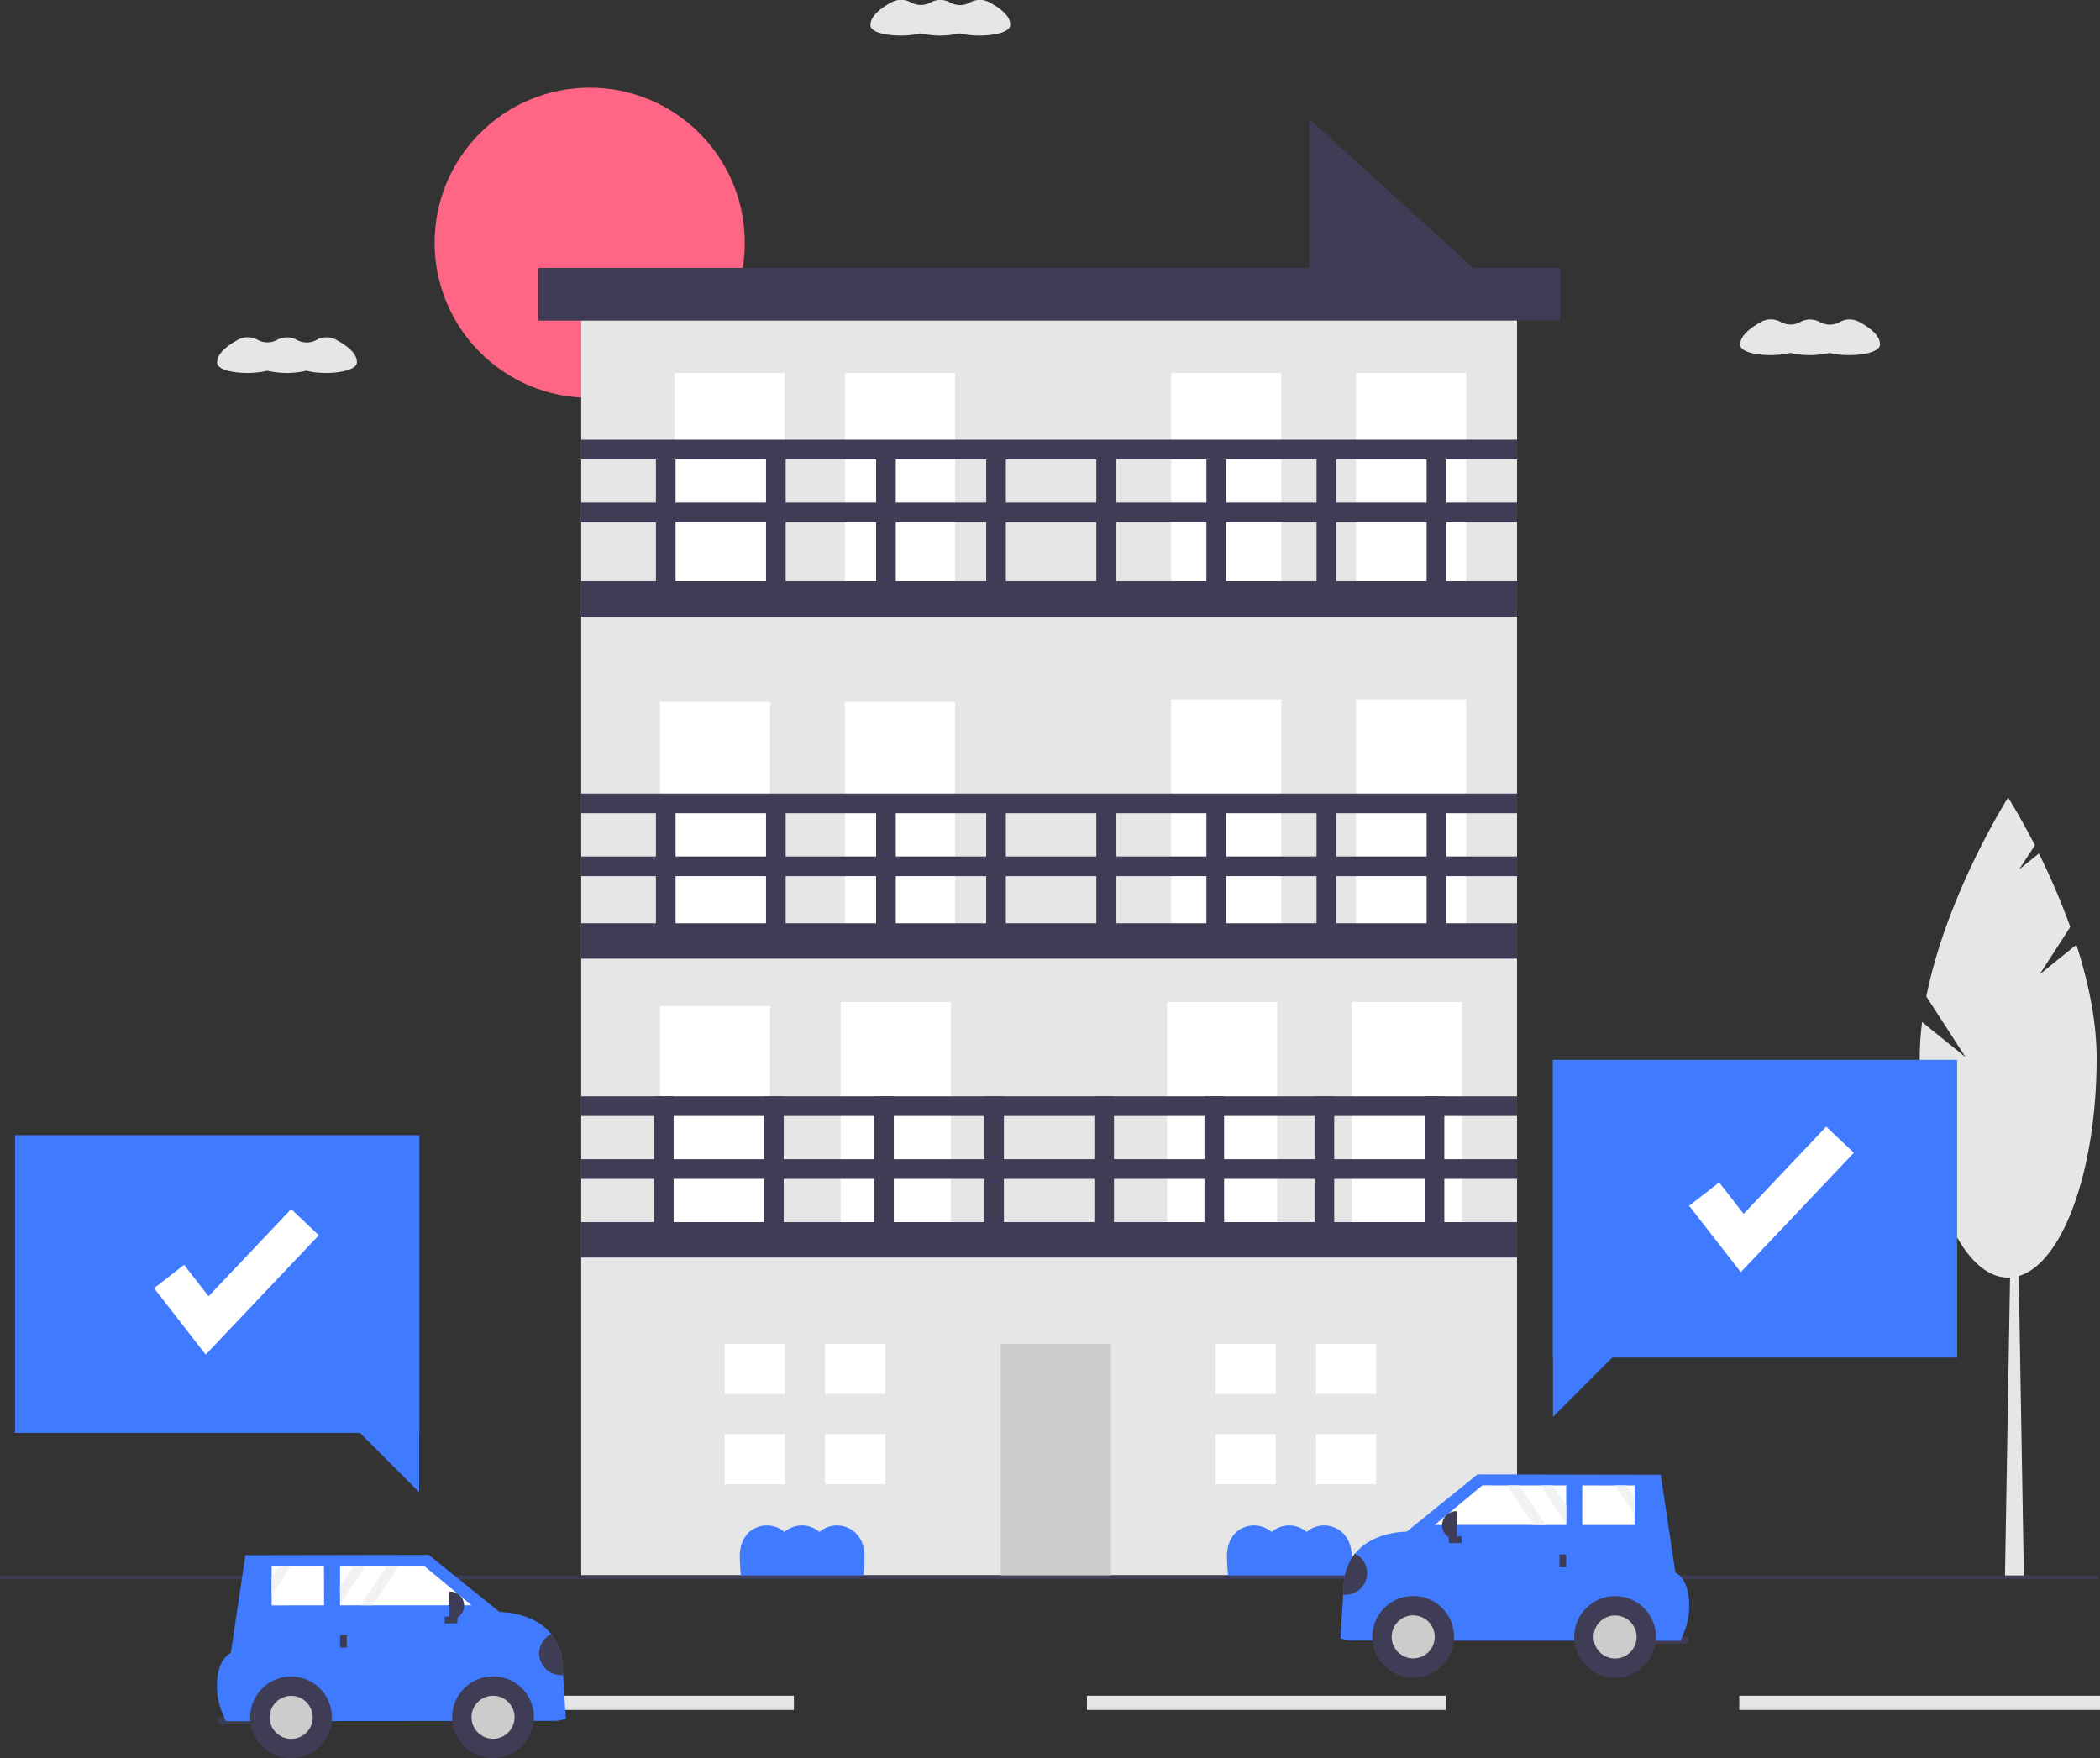 <svg id="a2004bc7-ef99-430b-b7c9-8e162ba022b9" xmlns="http://www.w3.org/2000/svg" viewBox="0 0 798 668.18"><rect x="0" y="0" width="798" height="668.18" fill="#333333" stroke="none"/><defs><style>.cls-1{fill:#ff6584;}.cls-2{fill:#3f3d56;}.cls-3{fill:#e6e6e6;}.cls-4{fill:#fff;}.cls-5{fill:#ccc;}.cls-6{fill:#407bff;}.cls-7{fill:#f2f2f2;}</style></defs><circle class="cls-1" cx="224.09" cy="92.25" r="58.93"/><polygon class="cls-2" points="568.22 109.44 497.53 109.44 497.53 45.17 568.22 109.44"/><rect class="cls-3" x="220.86" y="107.33" width="355.61" height="491.3"/><rect class="cls-4" x="256.34" y="141.78" width="41.84" height="88.16"/><rect class="cls-4" x="321.06" y="141.78" width="41.84" height="88.16"/><rect class="cls-4" x="250.83" y="266.73" width="41.84" height="88.16"/><rect class="cls-4" x="321.06" y="266.73" width="41.84" height="88.16"/><rect class="cls-4" x="250.83" y="382.34" width="41.84" height="88.16"/><rect class="cls-4" x="319.48" y="380.77" width="41.84" height="88.16"/><rect class="cls-5" x="380.29" y="510.67" width="41.84" height="88.16"/><rect class="cls-4" x="443.5" y="380.77" width="41.84" height="88.16"/><rect class="cls-4" x="513.72" y="380.77" width="41.84" height="88.16"/><rect class="cls-4" x="445.07" y="265.79" width="41.84" height="88.16"/><rect class="cls-4" x="515.3" y="265.79" width="41.84" height="88.16"/><rect class="cls-4" x="445.07" y="141.78" width="41.84" height="88.16"/><rect class="cls-4" x="515.3" y="141.78" width="41.84" height="88.16"/><rect class="cls-2" x="220.86" y="220.89" width="355.61" height="13.45"/><rect class="cls-2" x="220.86" y="325.48" width="355.61" height="7.47"/><rect class="cls-2" x="220.86" y="301.57" width="355.61" height="7.47"/><rect class="cls-2" x="248.51" y="416.63" width="7.47" height="59.77"/><rect class="cls-2" x="290.34" y="416.63" width="7.47" height="59.77"/><rect class="cls-2" x="332.18" y="416.63" width="7.47" height="59.77"/><rect class="cls-2" x="374.02" y="416.63" width="7.47" height="59.77"/><rect class="cls-2" x="415.85" y="416.63" width="7.47" height="59.77"/><rect class="cls-2" x="457.69" y="416.63" width="7.47" height="59.77"/><rect class="cls-2" x="499.53" y="416.63" width="7.47" height="59.77"/><rect class="cls-2" x="541.37" y="416.63" width="7.47" height="59.77"/><rect class="cls-2" x="249.25" y="303.07" width="7.47" height="59.77"/><rect class="cls-2" x="291.09" y="303.07" width="7.47" height="59.77"/><rect class="cls-2" x="332.93" y="303.07" width="7.47" height="59.77"/><rect class="cls-2" x="374.76" y="303.07" width="7.47" height="59.77"/><rect class="cls-2" x="416.6" y="303.07" width="7.47" height="59.77"/><rect class="cls-2" x="458.44" y="303.07" width="7.47" height="59.77"/><rect class="cls-2" x="500.28" y="303.07" width="7.47" height="59.77"/><rect class="cls-2" x="542.11" y="303.07" width="7.47" height="59.77"/><rect class="cls-2" x="249.25" y="170.09" width="7.47" height="59.77"/><rect class="cls-2" x="291.09" y="170.09" width="7.47" height="59.77"/><rect class="cls-2" x="332.93" y="170.09" width="7.47" height="59.77"/><rect class="cls-2" x="374.76" y="170.09" width="7.47" height="59.77"/><rect class="cls-2" x="416.6" y="170.09" width="7.47" height="59.77"/><rect class="cls-2" x="458.44" y="170.09" width="7.47" height="59.77"/><rect class="cls-2" x="500.28" y="170.09" width="7.47" height="59.77"/><rect class="cls-2" x="542.11" y="170.09" width="7.47" height="59.77"/><rect class="cls-2" x="220.86" y="191" width="355.61" height="7.47"/><rect class="cls-2" x="220.86" y="167.1" width="355.61" height="7.47"/><rect class="cls-2" x="220.86" y="350.88" width="355.61" height="13.45"/><rect class="cls-2" x="204.5" y="101.8" width="388.34" height="20.04"/><polygon class="cls-4" points="298.26 529.74 298.26 510.67 275.38 510.67 275.38 529.74 296.35 529.74 298.26 529.74"/><polygon class="cls-4" points="296.35 544.99 275.38 544.99 275.38 564.05 298.26 564.05 298.26 544.99 296.35 544.99"/><rect class="cls-4" x="313.51" y="510.67" width="22.88" height="19.06"/><rect class="cls-4" x="313.51" y="544.99" width="22.88" height="19.06"/><polygon class="cls-4" points="484.83 529.74 484.83 510.67 461.95 510.67 461.95 529.74 482.92 529.74 484.83 529.74"/><polygon class="cls-4" points="482.92 544.99 461.95 544.99 461.95 564.05 484.83 564.05 484.83 544.99 482.92 544.99"/><rect class="cls-4" x="500.08" y="510.67" width="22.87" height="19.06"/><rect class="cls-4" x="500.08" y="544.99" width="22.87" height="19.06"/><rect class="cls-2" x="220.86" y="464.44" width="355.61" height="13.45"/><rect class="cls-2" x="220.86" y="440.53" width="355.61" height="7.47"/><rect class="cls-2" x="220.86" y="416.63" width="355.61" height="7.47"/><path class="cls-6" d="M329.52,658.14c0-.42,0-.83,0-1.24-.32-11-11.25-14-17.11-8.79a10.15,10.15,0,0,0-13.32,0c-5.88-5.13-16.59-2.36-16.95,8.53,0,.41,0,.83,0,1.24a65.25,65.25,0,0,0,.42,6.85h46.58A63.18,63.18,0,0,0,329.52,658.14Z" transform="translate(-1 -65.91)"/><path class="cls-6" d="M514.64,658.14c0-.42,0-.83,0-1.24-.32-11-11.25-14-17.1-8.79a10.17,10.17,0,0,0-13.33,0c-5.88-5.13-16.59-2.36-16.94,8.53,0,.41,0,.83,0,1.24a60.26,60.26,0,0,0,.42,6.85h46.57Q514.6,661.45,514.64,658.14Z" transform="translate(-1 -65.91)"/><polygon class="cls-3" points="769.08 599.57 761.88 599.57 764.28 458.86 766.68 458.86 769.08 599.57"/><path class="cls-3" d="M776.08,436.18l11.63-18a270.13,270.13,0,0,0-11.93-27.92l-7.52,6.07,6-9.2C768.54,376,764.08,369,764.08,369S740.76,405.7,733,444.61l14.92,23.06-16.52-13.34a109.6,109.6,0,0,0-.91,13.67c0,46.08,15,83.43,33.62,83.43s33.61-37.35,33.61-83.43c0-14.29-3.23-29.23-7.69-43.06Z" transform="translate(-1 -65.91)"/><polygon class="cls-6" points="743.72 402.76 590.04 402.76 590.04 515.91 590.14 515.91 590.14 538.44 612.66 515.91 743.72 515.91 743.72 402.76"/><rect class="cls-3" x="413.04" y="644.42" width="136.34" height="5.39"/><rect class="cls-3" x="660.92" y="644.42" width="137.08" height="5.39"/><rect class="cls-3" x="165.16" y="644.42" width="136.52" height="5.39"/><rect class="cls-2" y="598.71" width="797.44" height="1.5"/><rect class="cls-2" x="625.45" y="622.11" width="16.05" height="2.55"/><path class="cls-6" d="M510.37,688.59l3.31.77,125.89.07,1.14-2.64a26.63,26.63,0,0,0,1.95-14.4c-.54-3.64-1.9-7.26-5-8.83l-5.59-37.21-69.65-.13L535.5,648s-12.72-.23-19.62,8.37a20.18,20.18,0,0,0-4.22,11.11l-.27,4.47Z" transform="translate(-1 -65.91)"/><circle class="cls-2" cx="537.02" cy="622.06" r="15.54"/><circle class="cls-5" cx="537.02" cy="622.06" r="8.18"/><circle class="cls-2" cx="613.73" cy="622.1" r="15.54"/><circle class="cls-5" cx="613.73" cy="622.1" r="8.18"/><polygon class="cls-4" points="545.2 579.51 582.81 579.53 587.4 579.53 595.15 579.53 595.15 578.97 595.15 572.15 595.16 564.5 590 564.5 585.41 564.49 577.28 564.49 572.69 564.49 563.3 564.48 545.2 579.51"/><polygon class="cls-4" points="601.26 579.54 621.14 579.55 621.14 575.65 621.14 568.83 621.15 564.51 618.24 564.51 613.65 564.51 601.27 564.5 601.26 579.54"/><rect class="cls-2" x="592.59" y="590.75" width="2.55" height="4.84"/><rect class="cls-2" x="550.55" y="583.85" width="4.84" height="2.55"/><path class="cls-2" d="M554.61,650.87h-.28a5.32,5.32,0,0,1-5.33-5.32h0a5.33,5.33,0,0,1,5.33-5.33h.28v10.65Z" transform="translate(-1 -65.91)"/><path class="cls-2" d="M511.39,671.91a8.23,8.23,0,0,0,4.49-15.58,20.18,20.18,0,0,0-4.22,11.11Z" transform="translate(-1 -65.91)"/><polygon class="cls-7" points="585.41 564.49 595.15 578.97 595.15 572.15 590 564.5 585.41 564.49"/><polygon class="cls-7" points="613.65 564.51 621.14 575.65 621.14 568.83 618.24 564.51 613.65 564.51"/><polygon class="cls-7" points="572.69 564.49 582.81 579.53 587.4 579.53 577.28 564.49 572.69 564.49"/><path class="cls-3" d="M369.59,66.85l-.11.06a7.69,7.69,0,0,1-7.32,0l-.19-.1a7.75,7.75,0,0,0-7.32,0l-.09.06a7.71,7.71,0,0,1-7.33,0l-.2-.11a7.67,7.67,0,0,0-7.24,0c-3.41,1.84-8,5-8,8.51,0,.14,0,.28,0,.42.4,3.68,12.4,4.62,19,2.88a33.26,33.26,0,0,0,14.92,0c6.57,1.77,18.81.76,19.17-3a3,3,0,0,0,0-.42c0-3.55-4.66-6.65-8.09-8.46A7.65,7.65,0,0,0,369.59,66.85Z" transform="translate(-1 -65.91)"/><path class="cls-3" d="M700.1,188.29l-.1.06a7.71,7.71,0,0,1-7.33,0l-.19-.1a7.75,7.75,0,0,0-7.32,0l-.09.06a7.71,7.71,0,0,1-7.33,0l-.2-.11a7.67,7.67,0,0,0-7.24,0c-3.41,1.84-8,5-8,8.51,0,.14,0,.28,0,.42.4,3.68,12.4,4.62,19,2.89a33.59,33.59,0,0,0,14.93,0c6.56,1.76,18.8.75,19.16-3,0-.14,0-.28,0-.42,0-3.55-4.67-6.65-8.1-8.46A7.65,7.65,0,0,0,700.1,188.29Z" transform="translate(-1 -65.91)"/><path class="cls-3" d="M121.32,195.07l-.1.06a7.71,7.71,0,0,1-7.33,0l-.19-.1a7.75,7.75,0,0,0-7.32,0l-.09.06a7.69,7.69,0,0,1-7.32,0l-.21-.11a7.67,7.67,0,0,0-7.24,0c-3.4,1.84-8,5-8,8.51,0,.14,0,.28,0,.42.4,3.68,12.4,4.62,19,2.88a33.3,33.3,0,0,0,14.93,0c6.56,1.77,18.8.76,19.16-3,0-.14,0-.28,0-.42,0-3.55-4.67-6.65-8.1-8.46A7.65,7.65,0,0,0,121.32,195.07Z" transform="translate(-1 -65.91)"/><rect class="cls-2" x="82.88" y="652.65" width="16.05" height="2.55"/><path class="cls-6" d="M216,719.13l-3.31.76L86.81,720l-1.13-2.64a26.49,26.49,0,0,1-2-14.39c.54-3.64,1.9-7.26,5-8.83l5.58-37.21,69.65-.13,26.95,21.74s12.71-.23,19.61,8.36A20.13,20.13,0,0,1,214.72,698l.28,4.47Z" transform="translate(-1 -65.91)"/><circle class="cls-2" cx="187.36" cy="652.6" r="15.54"/><circle class="cls-5" cx="187.36" cy="652.6" r="8.18"/><circle class="cls-2" cx="111.65" cy="718.55" r="15.54" transform="translate(-71.26 -51.41) rotate(-5.65)"/><circle class="cls-5" cx="110.65" cy="652.64" r="8.18"/><polygon class="cls-4" points="179.18 610.05 141.58 610.06 136.99 610.06 129.24 610.07 129.24 609.5 129.23 602.69 129.22 595.04 134.38 595.04 138.97 595.03 147.1 595.02 151.69 595.02 161.08 595.02 179.18 610.05"/><polygon class="cls-4" points="123.12 610.08 103.24 610.09 103.24 606.19 103.24 599.37 103.23 595.05 106.14 595.05 110.73 595.05 123.11 595.04 123.12 610.08"/><rect class="cls-2" x="129.24" y="621.28" width="2.55" height="4.84"/><rect class="cls-2" x="168.99" y="614.38" width="4.84" height="2.55"/><path class="cls-2" d="M171.77,670.76h.28a5.33,5.33,0,0,1,5.33,5.32h0a5.33,5.33,0,0,1-5.33,5.33h-.28V670.76Z" transform="translate(-1 -65.91)"/><path class="cls-2" d="M215,702.45a8.24,8.24,0,0,1-4.5-15.59A20.13,20.13,0,0,1,214.72,698Z" transform="translate(-1 -65.91)"/><polygon class="cls-7" points="138.97 595.03 129.24 609.5 129.23 602.69 134.38 595.04 138.97 595.03"/><polygon class="cls-7" points="110.73 595.05 103.24 606.19 103.24 599.37 106.14 595.05 110.73 595.05"/><polygon class="cls-7" points="151.69 595.02 141.58 610.06 136.99 610.06 147.1 595.02 151.69 595.02"/><polygon class="cls-4" points="661.5 483.45 641.87 458.22 653.28 449.35 662.57 461.29 693.96 428.16 704.46 438.1 661.5 483.45"/><polygon class="cls-6" points="5.69 431.39 159.37 431.39 159.37 544.54 159.27 544.54 159.27 567.07 136.75 544.54 5.69 544.54 5.69 431.39"/><polygon class="cls-4" points="78.17 514.78 58.55 489.55 69.96 480.67 79.25 492.62 110.64 459.48 121.14 469.43 78.17 514.78"/></svg>